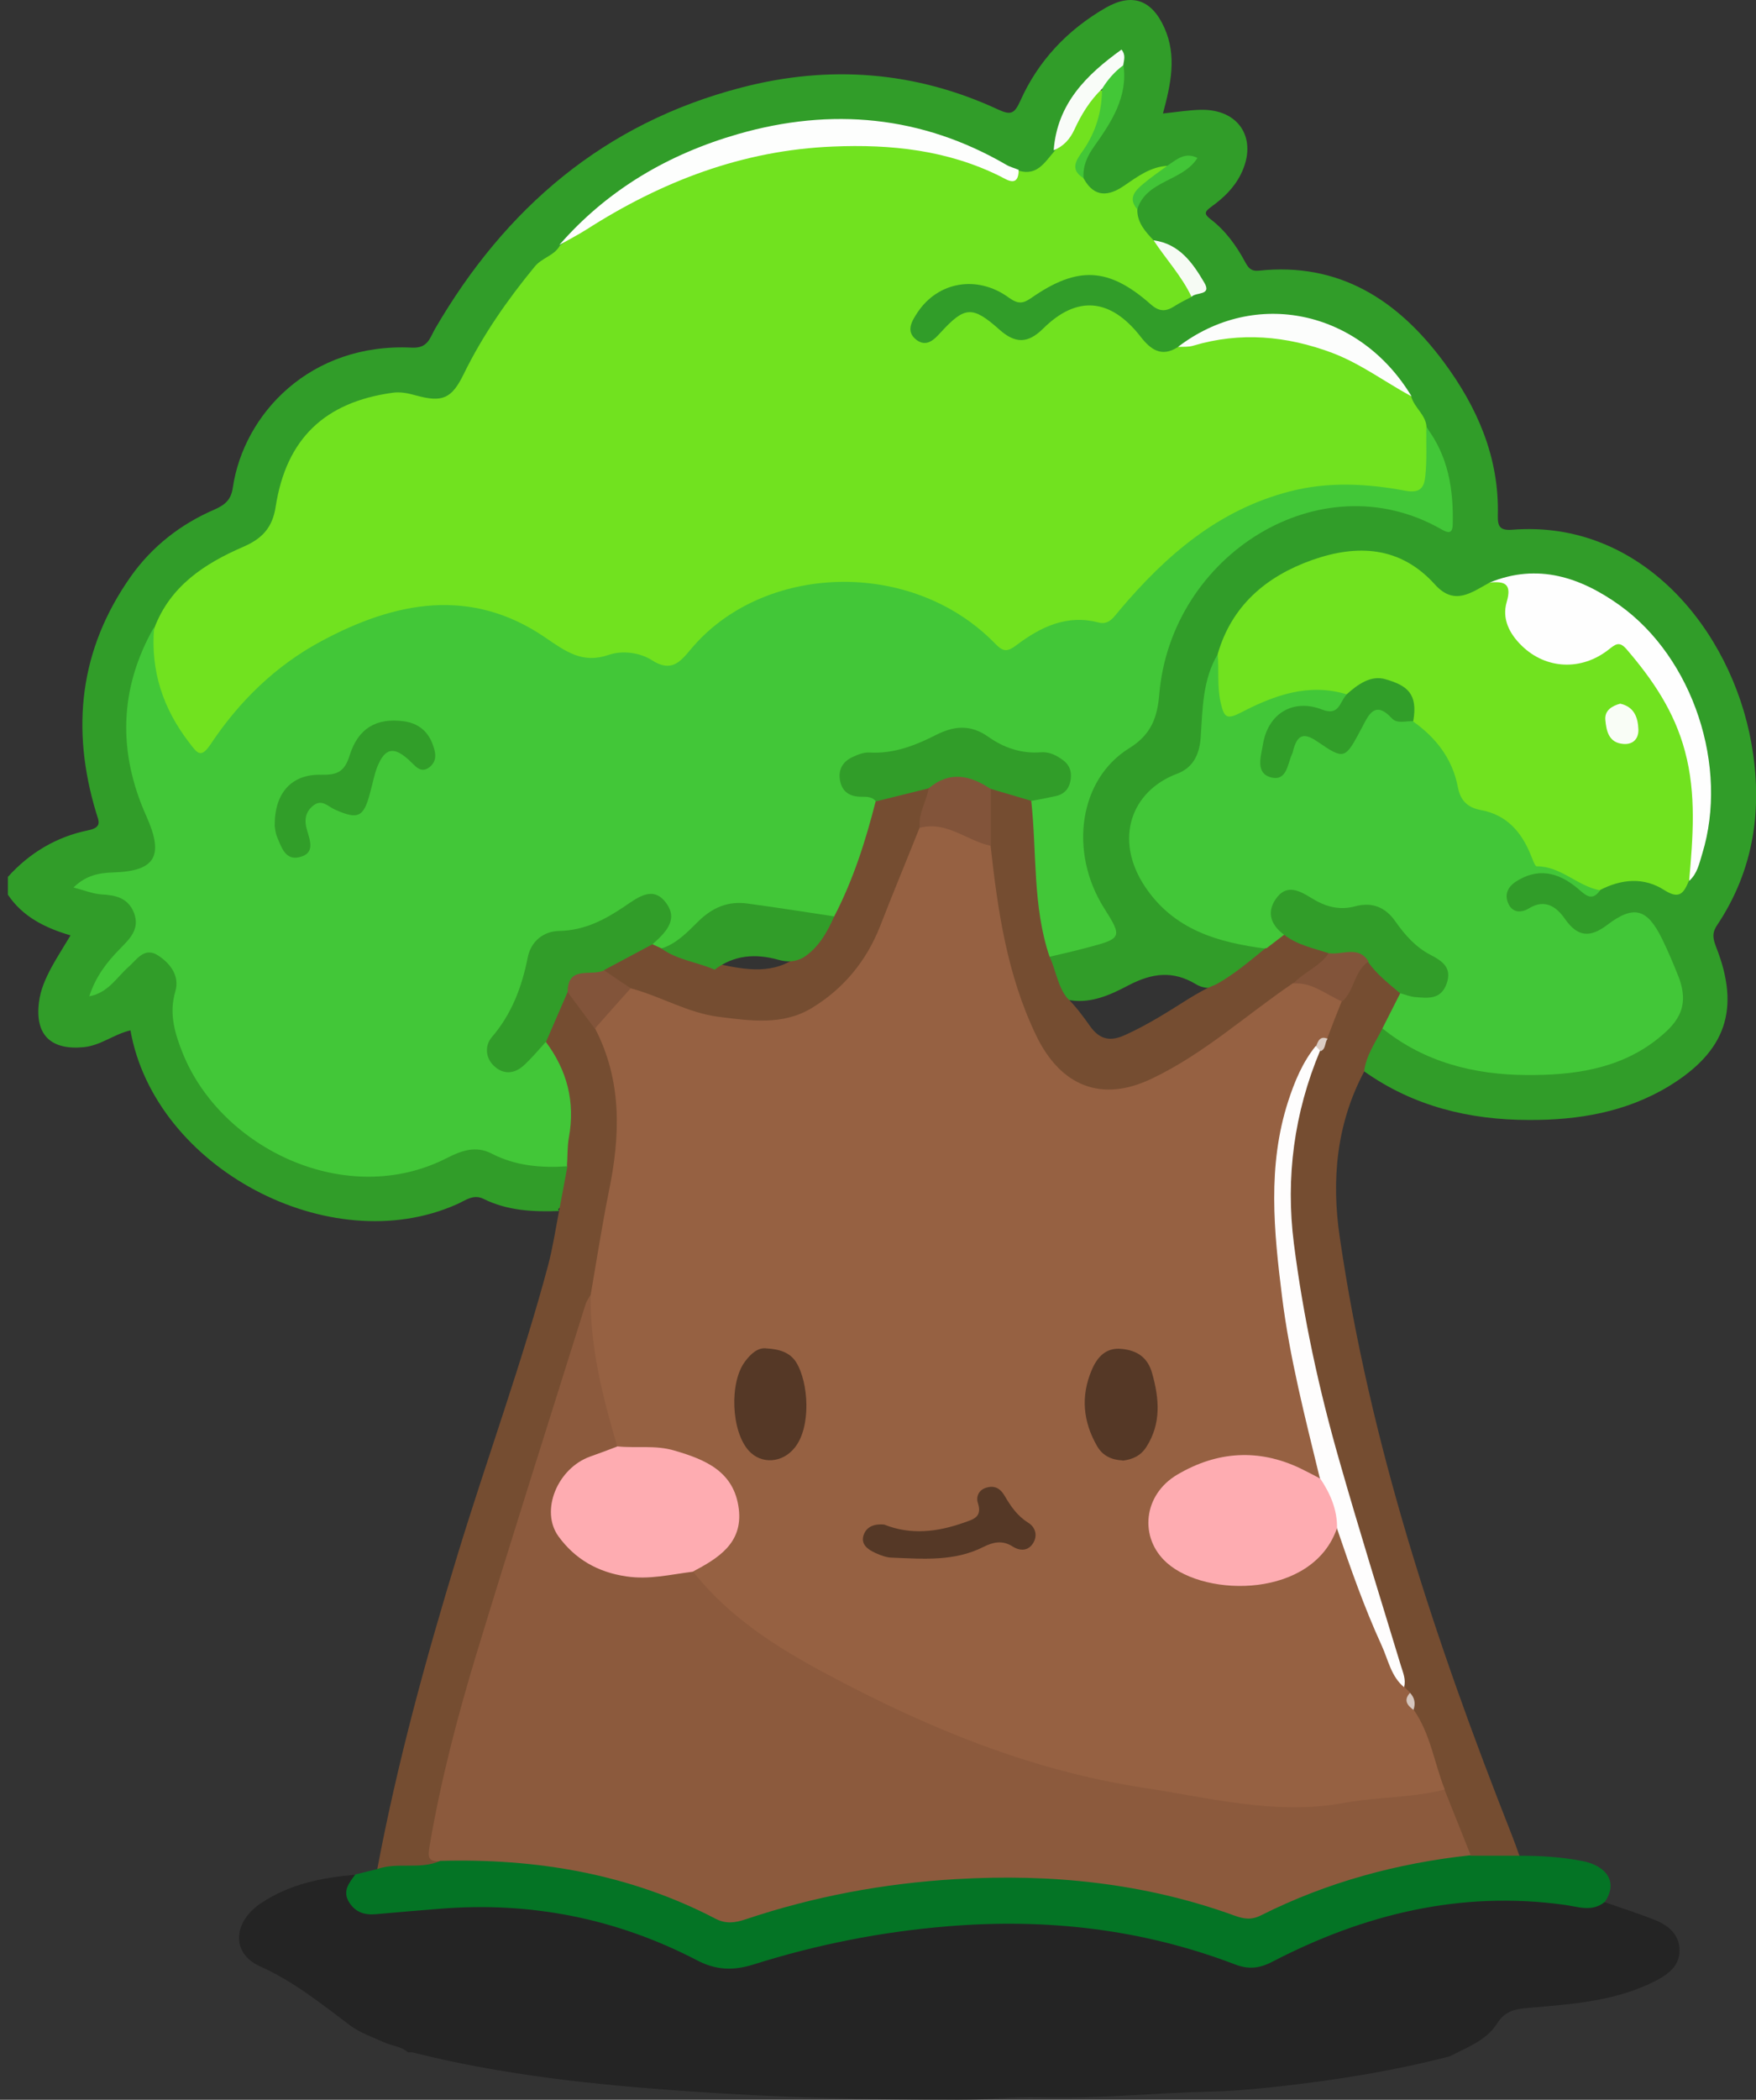 <?xml version="1.0" encoding="UTF-8"?><svg id="Layer_1" xmlns="http://www.w3.org/2000/svg" viewBox="0 0 71.21 85.1"><rect x="0" y="0" width="71.21" height="85.1" fill="#333333" stroke="none"/><path d="M22.67,49.08c-1.05,.04-2.09-.01-3.06-.49-.42-.21-.74,.07-1.09,.22-5.14,2.29-12.24-1.47-13.23-7.05-.66,.15-1.2,.61-1.89,.68-1.33,.13-1.99-.49-1.82-1.82,.06-.51,.27-.97,.51-1.42,.23-.42,.49-.82,.77-1.29-1.02-.3-1.94-.75-2.54-1.65v-.72c.88-.98,1.98-1.63,3.26-1.89,.58-.12,.42-.38,.32-.71-1.03-3.41-.68-6.62,1.4-9.57,.87-1.23,2.03-2.13,3.4-2.72,.43-.19,.67-.4,.74-.88,.44-3,3.15-5.89,7.27-5.68,.64,.03,.72-.39,.93-.76,2.85-4.9,6.87-8.34,12.42-9.78,3.56-.93,7.06-.67,10.42,.89,.52,.24,.66,.16,.89-.34,.73-1.64,1.92-2.89,3.46-3.78,1.08-.62,1.88-.33,2.39,.81,.51,1.14,.26,2.28-.06,3.47,.56-.06,1.05-.14,1.54-.15,1.57-.03,2.32,1.2,1.62,2.61-.28,.56-.71,.97-1.2,1.32-.27,.2-.31,.29-.02,.51,.6,.46,1.04,1.07,1.4,1.74,.12,.22,.23,.37,.54,.34,3.27-.35,5.64,1.19,7.5,3.69,1.36,1.83,2.26,3.87,2.2,6.22-.01,.44,.07,.63,.58,.59,5.26-.42,8.89,4.09,9.7,8.64,.47,2.64,.12,5.13-1.39,7.39-.23,.34-.15,.58-.03,.9,.98,2.5,.39,4.21-1.92,5.62-1.75,1.06-3.69,1.38-5.68,1.37-2.4,0-4.68-.55-6.68-1.97-.24-.81,.22-1.33,.75-1.81,.29-.02,.51,.15,.74,.29,2.75,1.69,5.66,1.73,8.67,.86,.12-.03-.03,.02,.08-.03,3.17-1.34,2.74-2.6,1.35-5.03-.33-.57-.87-.53-1.41-.2-1.21,.73-1.22,.73-2.28-.22-.35-.31-.71-.4-1.16-.27-.48,.15-.93,.09-1.1-.46-.16-.51,.12-.85,.55-1.11,.84-.5,1.61-.27,2.37,.17,.27,.16,.49,.5,.87,.26,.88-.44,1.78-.53,2.69-.11,.4,.19,.69,.14,.91-.25,.93-1.7,1.02-3.5,.57-5.33-.7-2.83-2.06-5.19-4.95-6.31-1.14-.44-2.33-.57-3.51-.09-1.38,.79-1.58,.78-2.76-.26-1.37-1.21-3.56-1.29-5.48-.16-1.25,.74-2.19,1.77-2.69,3.16-.44,1.07-.56,2.22-.63,3.35-.05,.79-.39,1.33-1.06,1.64-2.63,1.21-2.03,3.73-.38,5.19,.77,.67,1.68,1.04,2.66,1.26,.41,.09,.84,.12,1.2,.36,.16,.58-.38,.67-.66,.91-.38,.33-.77,.68-1.29,.78-.3,.06-.61,.04-.87-.12-.93-.56-1.77-.46-2.73,.04-.76,.4-1.61,.8-2.56,.57-.54-.47-.71-1.1-.72-1.78,.5-.51,1.22-.46,1.83-.67,.8-.28,.83-.32,.38-1.03-.84-1.36-1.22-2.8-.8-4.38,.29-1.08,.83-2.03,1.81-2.58,.76-.43,.98-1.07,1.06-1.84,.12-1.24,.5-2.39,1.06-3.51,1.59-3.2,6.01-5.67,10.18-3.8,.67,.3,.73,0,.67-.52-.12-1.05-.39-2.06-.93-2.98-.23-.48-.6-.88-.81-1.37-1.99-3.42-6.51-3.92-9.06-1.83-.66,.4-1.2,.17-1.69-.33-.17-.17-.31-.37-.48-.54-.98-.95-2.1-.97-3.12-.05-.99,.89-1.25,.9-2.32,.11-.88-.65-1.08-.64-1.92,.14-.39,.37-.83,.74-1.33,.3-.54-.46-.24-.99,.09-1.44,.82-1.11,2.26-1.45,3.54-.79,.5,.26,.89,.32,1.4-.03,1.38-.95,2.96-.92,4.25,.13,.62,.51,1.14,.57,1.77,.15,.57-.16,.67-.43,.22-.86-.49-.47-.92-1.03-1.61-1.24-.53-.28-.75-.72-.73-1.31,.23-1.16,1.38-1.27,2.12-1.91-.29,.03-.5,.22-.76,.28-.62,.16-1.14,.5-1.68,.83-.78,.48-1.39,.31-1.87-.45-.11-.58,.11-1.04,.44-1.5,.63-.88,1.16-1.82,1.14-2.96,0-.15,.03-.29,.05-.46-1.35,.96-2.24,2.21-2.58,3.82-.33,.72-.84,1.1-1.67,.89-.78-.23-1.43-.74-2.2-1.03-4.18-1.59-8.2-1.13-12.08,.92-1.48,.79-2.88,1.73-3.98,3.05-1.7,1.4-2.87,3.19-3.85,5.13-.57,1.12-1.04,1.32-2.24,1.08-2.23-.45-4.7,1.19-5.25,3.49-.07,.29-.14,.58-.18,.88-.12,.85-.59,1.39-1.38,1.73-1.55,.66-2.87,1.61-3.6,3.21-1.26,2.52-1.36,5.07-.16,7.64,.68,1.46,.17,2.29-1.46,2.43-.36,.03-.72,0-1.05,.23,.19,.21,.45,.16,.67,.21,1.36,.3,1.71,1.32,.81,2.39-.38,.45-.8,.88-1.14,1.5,.42-.3,.69-.62,.98-.9,.4-.38,.81-.79,1.42-.48,.58,.3,.88,.81,.88,1.47,.05,3.49,1.94,6.05,5.29,7.05,1.81,.54,3.62,.58,5.35-.33,.77-.4,1.53-.46,2.34-.09,.61,.28,1.26,.4,1.93,.4,.3,0,.61,0,.84,.24,.07,.66,.13,1.31-.45,1.8Z" fill="#319d29"/><path d="M58.75,83.35c-2.32,.6-4.68,.97-7.06,1.23-.86,.09-1.73,.17-2.59,.19-2.31,.05-4.61,.3-6.92,.23-1.1-.03-2.22,.11-3.32,.11-3.68-.01-7.38-.1-11.05-.36-3.72-.26-7.44-.65-11.08-1.57-.06-.01-.12,0-.18,0-.28-.25-.66-.26-.98-.41-.46-.21-.97-.38-1.37-.68-1.17-.88-2.28-1.78-3.66-2.4-1.2-.54-1.07-1.82,.05-2.56,1.15-.77,2.46-1.03,3.81-1.15,0,1.24,.25,1.44,1.52,1.28,4.34-.55,8.51-.09,12.42,2,.84,.45,1.62,.29,2.44,.03,3.38-1.06,6.85-1.6,10.39-1.57,2.9,.02,5.75,.44,8.48,1.5,.76,.29,1.41,.26,2.15-.1,3.78-1.83,7.74-2.78,11.96-2.11,.44,.07,.9-.13,1.33,.09,.67,.23,1.35,.45,2.01,.71,.56,.22,1.01,.6,1.01,1.24,0,.6-.42,.94-.93,1.21-1.61,.84-3.37,.96-5.12,1.11-.56,.05-1,.09-1.35,.64-.44,.7-1.25,.98-1.96,1.35Z" opacity=".3"/><path d="M65.08,77.08c-.52,.43-1.1,.19-1.64,.12-4.22-.58-8.13,.38-11.85,2.31-.54,.28-.98,.31-1.52,.1-3.75-1.43-7.63-1.87-11.63-1.54-2.7,.22-5.32,.74-7.89,1.55-.8,.25-1.51,.24-2.3-.18-3.26-1.69-6.74-2.38-10.41-2.08-.87,.07-1.73,.14-2.6,.22-.45,.04-.82-.07-1.08-.48-.29-.46,0-.79,.25-1.13,.3-.07,.6-.15,.89-.22,.38-.41,.89-.4,1.39-.41,.38,0,.76,.03,1.13-.1,3.7-.24,7.24,.39,10.59,1.97,.79,.37,1.48,.43,2.32,.18,6.37-1.86,12.75-2.2,19.13-.06,.56,.19,1.03,.12,1.55-.12,2.64-1.2,5.4-1.99,8.31-2.24,.64,.02,1.3-.12,1.9,.24,.86,0,1.72,.05,2.57,.22,.88,.17,1.47,.8,.89,1.65Z" fill="#047425"/><path d="M61.62,75.21c-.66,0-1.32,0-1.98,0-.77-.7-.84-1.74-1.26-2.61-.37-1.05-.71-2.11-1.13-3.13-.01-.33-.14-.62-.35-.88-.08-.12-.13-.24-.16-.37-.87-3.12-1.97-6.17-2.75-9.31-.86-3.49-1.8-6.96-1.81-10.61,0-1.96,.39-3.8,1.12-5.6,.12-.25,.27-.48,.35-.74,.18-.49,.43-.94,.64-1.41,.41-.53,.4-1.37,1.18-1.64,.58,.32,1.06,.75,1.4,1.32-.1,.58-.29,1.11-.81,1.45-.28,.57-.67,1.1-.74,1.75-1.13,2.12-1.33,4.41-.99,6.71,1.22,8.36,3.86,16.33,6.95,24.16,.12,.3,.23,.61,.34,.92Z" fill="#754d31"/><path d="M17.83,75.43c-.81,.35-1.71,.03-2.53,.32,.81-4.31,1.97-8.53,3.25-12.72,1.2-3.93,2.62-7.79,3.68-11.76,.19-.72,.3-1.46,.44-2.18,.11-.61,.23-1.21,.34-1.82-.18-.22-.24-.5-.19-.76,.32-1.51-.09-2.88-.76-4.2,.15-.77,.3-1.55,.93-2.12,.75,.27,.95,1.01,1.36,1.58,1.2,1.99,.97,4.13,.66,6.28-.22,1.48-.56,2.94-.88,4.39-1.98,6.39-4.19,12.71-5.8,19.21-.22,.87-.38,1.76-.57,2.64-.09,.39-.08,.77,.06,1.15Z" fill="#754d31"/><path d="M46.12,8.48c-.01,.54,.32,.9,.66,1.26,.78,.59,1.43,1.26,1.54,2.29-.24,.13-.48,.24-.71,.39-.35,.22-.61,.21-.95-.09-1.7-1.5-2.96-1.56-4.83-.26-.33,.23-.53,.27-.91,0-1.28-.94-2.88-.66-3.71,.59-.23,.35-.5,.77-.04,1.12,.41,.3,.72-.02,.99-.32,.96-1.04,1.27-1.08,2.37-.1,.64,.57,1.15,.57,1.77-.04,1.37-1.36,2.73-1.24,3.95,.32,.41,.53,.85,.85,1.51,.43,3.59-1.38,6.68-.43,9.47,2,.12,.46,.6,.74,.62,1.25,.2,.26,.19,.57,.22,.86,.17,1.75-.2,2.11-1.92,1.84-3.42-.53-6.26,.66-8.72,2.94-.66,.61-1.32,1.23-1.87,1.95-.3,.39-.67,.59-1.17,.52-1.04-.15-1.99,.14-2.79,.76-.64,.5-1.07,.36-1.63-.14-2.6-2.31-5.57-2.75-8.82-1.64-1.33,.45-2.33,1.36-3.23,2.38-.4,.45-.76,.56-1.33,.3-.81-.38-1.69-.41-2.56-.2-.49,.12-.93,.09-1.34-.28-2.41-2.16-5.15-2.2-8-1.12-2.24,.85-4.08,2.27-5.5,4.22-.12,.17-.25,.34-.38,.5-.56,.66-.83,.68-1.32,0-1.03-1.42-1.85-2.91-1.23-4.76,.65-1.71,2.04-2.61,3.61-3.29,.76-.33,1.18-.77,1.31-1.63,.43-2.75,1.99-4.23,4.73-4.61,.33-.05,.65,.02,.97,.11,1.06,.29,1.44,.13,1.93-.88,.77-1.57,1.76-2.99,2.87-4.34,.3-.37,.79-.44,1.02-.85,4.33-3.43,9.24-4.8,14.71-4.02,1.07,.15,2.1,.46,3.09,.93,.26,.12,.53,.33,.82,.05,.74,.22,1.05-.35,1.43-.78,.39-.52,.72-1.08,1.04-1.64,.21-.36,.35-.91,.97-.83,.34,.93-.13,1.67-.61,2.38-.28,.4-.47,.75-.19,1.21,.43,.76,1.01,.69,1.62,.27,.56-.38,1.1-.79,1.81-.81,.05,.43-.35,.5-.59,.68-.39,.28-.78,.55-.67,1.12Z" fill="#71e21f"/><path d="M6.25,25.43c-.15,1.76,.36,3.3,1.44,4.69,.32,.42,.46,.63,.86,.03,1.16-1.74,2.64-3.18,4.49-4.17,2.98-1.6,6.05-2.2,9.06-.15,.85,.58,1.52,1.08,2.59,.71,.56-.19,1.27-.09,1.75,.22,.78,.5,1.14,.07,1.56-.43,2.9-3.5,8.96-3.74,12.36-.24,.31,.32,.48,.35,.87,.05,.97-.73,2.04-1.25,3.32-.91,.43,.11,.62-.23,.86-.51,1.87-2.21,3.99-4.05,6.88-4.8,1.57-.41,3.16-.32,4.71-.03,.64,.12,.76-.19,.8-.6,.07-.65,.03-1.32,.04-1.98,.89,1.17,1.11,2.53,1.07,3.96-.01,.4-.22,.32-.48,.17-4.9-2.78-10.95,1.06-11.42,6.71-.08,.91-.31,1.61-1.21,2.17-2.05,1.26-2.46,4.21-1.03,6.48,.75,1.18,.73,1.24-.66,1.6-.52,.14-1.04,.26-1.56,.38-.38-.22-.48-.62-.54-.99-.3-1.71-.37-3.44-.38-5.17,.18-.42,.59-.46,.95-.58,.27-.09,.5-.24,.51-.55,.01-.35-.23-.61-.53-.64-1.19-.1-2.25-.56-3.3-1.06-.28-.13-.6-.04-.87,.08-1.04,.47-2.09,.9-3.26,.9-.15,0-.29,.07-.42,.15-.22,.13-.37,.31-.37,.58,0,.28,.19,.42,.43,.51,.3,.11,.67,.08,.83,.45-.25,1.71-.69,3.36-1.75,4.77-1,.09-1.98-.1-2.95-.28-.97-.18-1.82-.07-2.57,.68-.41,.41-.84,.88-1.48,.96-.2,0-.37-.06-.46-.25-.07-.35,.25-.52,.37-.78,.14-.28,.22-.57-.02-.83-.24-.26-.54-.21-.83-.09-.28,.12-.52,.3-.77,.46-.68,.45-1.41,.79-2.24,.83-.81,.04-1.26,.52-1.4,1.28-.17,.97-.56,1.82-1.14,2.61-.11,.14-.21,.3-.26,.47-.09,.28-.08,.54,.16,.74,.24,.2,.49,.11,.75,0,.43-.2,.56-.79,1.12-.81,.87,1.16,1.2,2.44,.94,3.88-.07,.38-.05,.78-.08,1.17-1.06,.07-2.1-.02-3.06-.52-.64-.33-1.23-.11-1.8,.18-4.06,2.08-9.14-.36-10.71-4.22-.32-.79-.58-1.62-.31-2.53,.18-.62-.19-1.12-.69-1.45-.56-.37-.86,.15-1.21,.46-.48,.42-.81,1.04-1.59,1.19,.26-.8,.71-1.38,1.23-1.91,.4-.41,.84-.81,.58-1.48-.24-.6-.74-.71-1.31-.74-.34-.02-.68-.16-1.14-.28,.51-.5,1.04-.59,1.6-.61,1.74-.05,2.07-.68,1.36-2.27-1.16-2.58-1.12-5.16,.3-7.66Z" fill="#42c738"/><path d="M56.06,41.68l.73-1.44c.3-.25,.63-.03,.95-.06,.32-.03,.59-.12,.68-.47,.08-.3-.07-.54-.31-.68-.74-.43-1.29-1.05-1.83-1.69-.33-.4-.8-.5-1.31-.39-.58,.13-1.12,.03-1.65-.22-.41-.2-.84-.62-1.3-.16-.45,.45,0,.89,.12,1.32-.1,.42-.36,.61-.79,.56-1.94-.25-3.74-.75-4.92-2.52-1.27-1.91-.56-3.87,1.3-4.57,.62-.23,.91-.74,.96-1.47,.08-1.14,.07-2.33,.69-3.37,.36,.37,.21,.85,.26,1.28,.11,.91,.21,.98,1.04,.61,.97-.43,1.99-.64,3.04-.67,.33,0,.66,.02,.9,.31-.09,.9-.31,1.11-1.19,.83-1.14-.36-2.09,.84-1.99,1.9,.01,.15,.02,.32,.19,.37,.17,.05,.27-.08,.35-.21,.08-.13,.13-.27,.19-.41,.46-1.05,.59-1.12,1.57-.51,.59,.36,.94,.24,1.19-.36,.09-.22,.21-.43,.35-.63,.28-.39,.61-.58,1.06-.27,.31,.21,.67,.24,1.02,.31,1.05,.55,1.64,1.47,1.96,2.56,.16,.55,.44,.86,1,1.01,.89,.24,1.49,.86,1.89,1.67,.19,.38,.41,.63,.83,.73,.72,.16,1.32,.55,1.85,1.04-.31,.44-.55,.24-.86-.03-.89-.77-1.72-.85-2.54-.33-.38,.24-.48,.57-.32,.91,.16,.35,.5,.39,.84,.18,.64-.39,1.11-.06,1.45,.43,.51,.73,1.01,.78,1.71,.25,1.08-.82,1.62-.67,2.22,.54,.25,.51,.47,1.03,.68,1.56,.5,1.3-.12,1.95-.96,2.6-1.53,1.16-3.36,1.39-5.19,1.38-2.12-.01-4.15-.51-5.86-1.89Z" fill="#42c738"/><path d="M54.61,28.14c-1.54-.47-2.94,.04-4.27,.73-.6,.31-.7,.21-.84-.4-.15-.66-.06-1.31-.12-1.96,.57-1.97,1.97-3.15,3.82-3.81,1.84-.65,3.59-.57,5,1,.79,.87,1.49,.3,2.21-.09,.98-.12,1.07-.11,.94,.78-.24,1.61,1.79,2.81,3.37,1.97,1.12-.6,1.13-.61,1.94,.41,2.13,2.66,2.75,5.64,1.83,8.93-.2,.46-.36,.78-.99,.38-.83-.54-1.75-.46-2.63,0-.9-.17-1.57-.97-2.55-.97-.08,0-.17-.29-.24-.45-.38-.95-.99-1.64-2.03-1.83-.54-.1-.83-.39-.93-.93-.22-1.15-.89-2.01-1.83-2.67-.13-.13-.16-.31-.21-.48-.26-.9-.88-1.18-1.76-.83-.23,.09-.42,.35-.72,.22Z" fill="#71e21f"/><path d="M51.35,38.44c.24-.19,.49-.37,.73-.56,.68,.04,1.28,.29,1.83,.69-.09,.87-.96,.99-1.43,1.51-1.46,1.1-2.89,2.24-4.45,3.2-.33,.2-.68,.39-1.03,.56-2.39,1.17-4.08,.47-5.26-1.95-1.2-2.47-1.53-5.09-1.82-7.75,.02-.72-.14-1.45,.15-2.15,.69-.22,1.29-.15,1.75,.47,.23,2.11,.05,4.26,.74,6.31,.26,.54,.32,1.17,.7,1.66,.37,.36,.67,.77,.96,1.18,.39,.54,.83,.6,1.4,.34,.91-.41,1.74-.94,2.58-1.47,.36-.22,.72-.43,1.11-.58,.74-.41,1.37-.95,2.02-1.48Z" fill="#754d31"/><path d="M68.5,35.7c.15-1.76,.3-3.5-.17-5.25-.43-1.62-1.32-2.92-2.38-4.15-.29-.33-.45-.18-.72,.03-1.11,.87-2.54,.79-3.51-.15-.51-.49-.82-1.1-.62-1.78,.22-.75-.09-.85-.69-.79,1.95-.8,3.69-.21,5.27,.92,2.99,2.14,4.43,6.55,3.35,10.07-.12,.39-.2,.81-.53,1.1Z" fill="#fefefe"/><path d="M41.31,6.88c0,.73-.47,.41-.72,.28-2.16-1.08-4.46-1.32-6.82-1.22-3.66,.15-6.94,1.41-10,3.37-.35,.22-.72,.41-1.09,.62,1.96-2.25,4.44-3.69,7.26-4.5,3.77-1.08,7.43-.75,10.87,1.25,.15,.09,.33,.13,.49,.2Z" fill="#fdfefd"/><path d="M57.23,16.06c-1.07-.58-2.05-1.32-3.21-1.76-1.85-.69-3.72-.86-5.63-.29-.2,.06-.41,.04-.62,.05,3.12-2.39,7.36-1.5,9.47,2Z" fill="#fcfdfc"/><path d="M44.69,3.6c-.49,.47-.84,1.04-1.12,1.65-.18,.39-.44,.68-.84,.84,.14-1.89,1.33-3.06,2.75-4.08,.18,.22,.1,.42,.07,.63-.16,.44-.39,.81-.87,.96Z" fill="#f9fcf8"/><path d="M44.69,3.6c.23-.37,.51-.7,.87-.96,.18,1.29-.49,2.31-1.18,3.28-.3,.42-.47,.81-.44,1.3-.59-.36-.27-.76-.02-1.12,.52-.75,.77-1.59,.77-2.5Z" fill="#43c737"/><path d="M48.32,12.03c-.4-.84-1.03-1.52-1.54-2.29,1.05,.14,1.59,.92,2.06,1.72,.31,.53-.35,.37-.52,.57Z" fill="#f6fbf4"/><path d="M46.12,8.48c-.39-.44-.09-.75,.23-1.02,.33-.28,.69-.52,1.04-.78,.34-.22,.66-.53,1.17-.28-.6,.96-2.06,.89-2.44,2.08Z" fill="#42c537"/><path d="M17.83,75.43c-.48,.03-.48-.18-.41-.61,.45-2.65,1.13-5.25,1.91-7.82,1.44-4.72,2.93-9.41,4.41-14.12,.04-.14,.13-.26,.2-.39,.39,.42,.26,.97,.31,1.45,.16,1.55,.67,3.03,.9,4.56-.15,.48-.6,.53-.98,.69-1.85,.76-2.12,2.45-.57,3.69,.95,.76,2.07,.85,3.23,.76,.44-.03,.88-.24,1.33-.05,.71,.47,1.2,1.17,1.87,1.68,3.44,2.6,7.31,4.34,11.36,5.71,3.32,1.12,6.78,1.54,10.22,1.97,1.72,.22,3.4-.29,5.09-.41,.62-.05,1.24-.2,1.87-.03,.36,.89,.71,1.79,1.07,2.68-2.97,.32-5.82,1.09-8.49,2.43-.41,.21-.71,.15-1.08,.02-3.66-1.33-7.46-1.71-11.32-1.48-2.9,.17-5.75,.7-8.52,1.63-.42,.14-.79,.19-1.2-.02-3.51-1.83-7.28-2.46-11.21-2.35Z" fill="#8c5a3d"/><path d="M58.58,72.53c-1.33,.34-2.72,.29-4.07,.54-2.78,.51-5.46-.21-8.17-.62-4.56-.7-8.75-2.43-12.79-4.59-2.05-1.09-3.99-2.32-5.45-4.17-.02-.44,.4-.47,.64-.65,1.37-.97,1.32-2.67-.14-3.51-.76-.43-1.59-.68-2.48-.67-.37,0-.79,.1-1.09-.24-.59-2-1.1-4.01-1.08-6.12,.24-1.4,.46-2.81,.74-4.21,.47-2.27,.54-4.49-.56-6.61,.18-.88,.88-1.29,1.55-1.74,.6-.04,1.09,.29,1.62,.48,1.02,.37,2.05,.6,3.15,.68,2.04,.15,3.36-.91,4.39-2.46,.84-1.26,1.3-2.7,1.8-4.12,.15-.41,.19-.9,.66-1.13,1.13-.28,2.05,.15,2.87,.88,.29,2.64,.67,5.25,1.85,7.7,.99,2.05,2.65,2.73,4.7,1.74,2.1-1,3.81-2.57,5.71-3.86,.87-.32,1.47,.08,1.98,.73-.2,.5-.4,1-.59,1.51-.27,.12-.36,.38-.49,.61-1.37,2.57-1.55,5.32-1.28,8.15,.27,2.79,.85,5.52,1.54,8.23,.06,.23,.11,.47,.03,.71-.39,.39-.72,.04-1.04-.1-1.4-.62-2.79-.61-4.19,0-1.05,.46-1.59,1.18-1.54,2.1,.05,1.06,.75,1.58,1.65,1.92,1.6,.62,4.52,.39,5.38-1.62,.06-.14,.18-.24,.35-.25,.37,.23,.43,.63,.55,.99,.65,1.88,1.43,3.71,2.18,5.55,.08,.08,.15,.15,.23,.23-.04,.25,.06,.47,.14,.69,.68,.97,.83,2.15,1.26,3.23Z" fill="#966142"/><path d="M56.95,68.39c-.54-.44-.65-1.11-.92-1.7-.71-1.55-1.27-3.15-1.82-4.77-.34-.63-.63-1.28-.69-2.02-.59-2.43-1.22-4.86-1.53-7.35-.33-2.65-.6-5.3,.25-7.92,.26-.8,.58-1.57,1.11-2.23,.17-.03,.26,0,.18,.19-1.05,2.51-1.4,5.13-1.06,7.81,.38,2.98,1.02,5.93,1.85,8.82,.79,2.77,1.65,5.53,2.49,8.29,.09,.29,.21,.56,.13,.87Z" fill="#fefdfd"/><path d="M53.88,38.63c-.62-.2-1.27-.33-1.8-.74-.59-.43-.73-.98-.28-1.54,.42-.52,.93-.23,1.37,.04,.56,.35,1.13,.52,1.79,.34,.68-.18,1.22,.03,1.63,.62,.38,.54,.82,1.04,1.42,1.35,.48,.25,.89,.52,.65,1.18-.24,.65-.77,.57-1.28,.53-.2-.02-.4-.1-.61-.16-.46-.39-.94-.76-1.29-1.26-.52-.21-1.13,.04-1.61-.34Z" fill="#319d29"/><path d="M53.88,38.63c.54,.09,1.2-.33,1.62,.34-.59,.38-.57,1.18-1.07,1.62-.65-.27-1.21-.79-1.98-.73,.43-.47,1.08-.69,1.44-1.24Z" fill="#82543a"/><path d="M57.32,69.3c-.26-.19-.41-.4-.14-.69,.19,.2,.23,.43,.14,.69Z" fill="#d5c6bd"/><path d="M53.55,42.6c-.06-.06-.12-.13-.18-.19,.08-.22,.16-.44,.47-.31-.13,.15-.06,.41-.28,.5Z" fill="#dbcdc5"/><path d="M22.15,42.21c-.3,.33-.59,.68-.92,.98-.38,.34-.83,.37-1.21,0-.35-.34-.35-.83-.08-1.15,.81-.94,1.22-2.03,1.46-3.23,.13-.67,.65-1.07,1.28-1.08,1.02-.02,1.84-.45,2.64-.99,.56-.38,1.18-.87,1.71-.12,.49,.69-.08,1.21-.58,1.66-.46,.72-1.24,.91-1.96,1.2-.51,.19-1.11,.2-1.47,.72-.29,.67-.58,1.34-.87,2.01Z" fill="#319d29"/><path d="M23.02,40.2c0-1.09,.96-.62,1.47-.87,.45,.11,.98,.1,1.08,.73-.48,.54-.97,1.08-1.45,1.63-.37-.49-.73-.99-1.1-1.48Z" fill="#82543a"/><path d="M25.57,40.05c-.36-.24-.72-.48-1.08-.73,.66-.35,1.31-.7,1.97-1.05,.12,.06,.25,.11,.37,.17,.8,.1,1.53,.43,2.3,.63,1.13,.24,2.26,.45,3.27-.35,.62-.4,.85-1.16,1.43-1.58,.77-1.48,1.27-3.05,1.68-4.66,.59-.67,1.39-.56,2.16-.58,.22,.63-.07,1.14-.38,1.65-.53,1.33-1.08,2.65-1.6,3.99-.56,1.42-1.49,2.54-2.78,3.32-1.18,.71-2.49,.51-3.77,.35-1.26-.16-2.36-.84-3.58-1.16Z" fill="#754d31"/><path d="M37.66,31.95c-.71,.18-1.42,.35-2.14,.53-.17-.22-.42-.18-.66-.19-.45-.02-.73-.24-.8-.69-.07-.45,.15-.76,.54-.93,.21-.1,.46-.19,.68-.17,.96,.05,1.82-.28,2.65-.7,.74-.38,1.42-.46,2.16,.07,.61,.43,1.32,.68,2.11,.62,.35-.03,.64,.12,.91,.32,.3,.22,.37,.54,.29,.88-.07,.32-.29,.52-.61,.58-.32,.07-.64,.13-.96,.19-.55-.16-1.1-.33-1.66-.49-.05,.03-.12,.08-.16,.06-.77-.43-1.57-.26-2.36-.08Z" fill="#319d29"/><path d="M11.14,33.46c-.01-1.34,.7-2.09,1.88-2.06,.6,.01,.94-.08,1.15-.76,.35-1.14,1.11-1.55,2.19-1.41,.55,.07,.95,.36,1.16,.87,.14,.35,.24,.72-.1,.99-.37,.29-.59-.07-.83-.28-.62-.57-.98-.5-1.29,.27-.13,.33-.19,.69-.29,1.04-.26,1.01-.49,1.11-1.43,.69-.28-.12-.53-.45-.89-.15-.33,.27-.35,.62-.24,.98,.13,.45,.33,.95-.31,1.1-.57,.14-.73-.41-.9-.81-.08-.19-.09-.4-.1-.45Z" fill="#319e29"/><path d="M33.83,37.14c-.29,.65-.63,1.26-1.24,1.66-.33,.19-.67,.2-1.02,.1-.93-.26-1.8-.2-2.59,.4-.71-.31-1.51-.39-2.16-.86,.62-.19,1.06-.67,1.49-1.09,.59-.58,1.22-.84,2.01-.73,1.17,.16,2.34,.34,3.51,.52Z" fill="#319d29"/><path d="M54.61,28.14c.45-.4,.98-.79,1.58-.61,.86,.25,1.32,.57,1.12,1.7-.29-.02-.65,.12-.87-.12-.7-.76-.96-.09-1.21,.38-.69,1.29-.69,1.33-1.83,.55-.56-.38-.79-.22-.95,.34-.02,.06-.02,.12-.05,.17-.19,.41-.21,1.11-.84,.96-.67-.16-.42-.87-.35-1.31,.2-1.29,1.23-1.9,2.41-1.44,.69,.27,.71-.32,.98-.6Z" fill="#319e29"/><path d="M65.71,28.52c.57,.13,.71,.57,.73,1.03,.02,.37-.2,.64-.62,.6-.59-.05-.68-.54-.72-.98-.03-.38,.27-.56,.6-.65Z" fill="#f9fdf6"/><path d="M37.66,31.95c.85-.72,1.69-.53,2.52,.03,0,.77,0,1.53,0,2.3-.97-.2-1.79-1.02-2.88-.73-.07-.58,.27-1.06,.36-1.6Z" fill="#82543a"/><path d="M25.03,58.62c.77,.08,1.55-.06,2.32,.17,1.27,.37,2.42,.85,2.61,2.36,.17,1.39-.83,2-1.87,2.55-.89,.11-1.76,.33-2.69,.19-1.16-.17-2.08-.7-2.75-1.62-.76-1.04-.04-2.77,1.29-3.24,.36-.13,.72-.26,1.08-.4Z" fill="#feacb1"/><path d="M53.53,59.91c.41,.61,.7,1.26,.69,2.02-.97,2.84-5.31,2.83-6.9,1.41-1.14-1.01-.97-2.76,.43-3.58,1.6-.94,3.28-1.06,4.98-.25,.27,.13,.53,.27,.8,.41Z" fill="#feacb1"/><path d="M45.53,59.19c-.44-.02-.81-.18-1.04-.58-.57-.99-.67-2.02-.22-3.08,.22-.52,.57-.93,1.22-.86,.62,.06,1.05,.34,1.23,.98,.29,1.03,.38,2.03-.23,2.99-.23,.36-.56,.51-.97,.56Z" fill="#553826"/><path d="M31.09,54.65c.55,.03,.95,.18,1.19,.55,.52,.83,.62,2.64-.05,3.47-.5,.63-1.36,.69-1.87,.12-.71-.79-.79-2.77-.14-3.62,.24-.32,.53-.57,.87-.52Z" fill="#553826"/><path d="M35.86,61.79c1.07,.43,2.16,.3,3.23-.08,.36-.13,.75-.21,.57-.78-.09-.26,.02-.55,.35-.64,.34-.1,.57,.05,.74,.35,.24,.41,.51,.8,.94,1.07,.28,.17,.39,.48,.23,.79-.2,.37-.55,.37-.85,.18-.42-.27-.8-.18-1.18,.01-1.18,.6-2.45,.49-3.7,.44-.23,0-.47-.09-.69-.19-.31-.14-.62-.36-.47-.75,.13-.34,.46-.44,.84-.4Z" fill="#553826"/></svg>